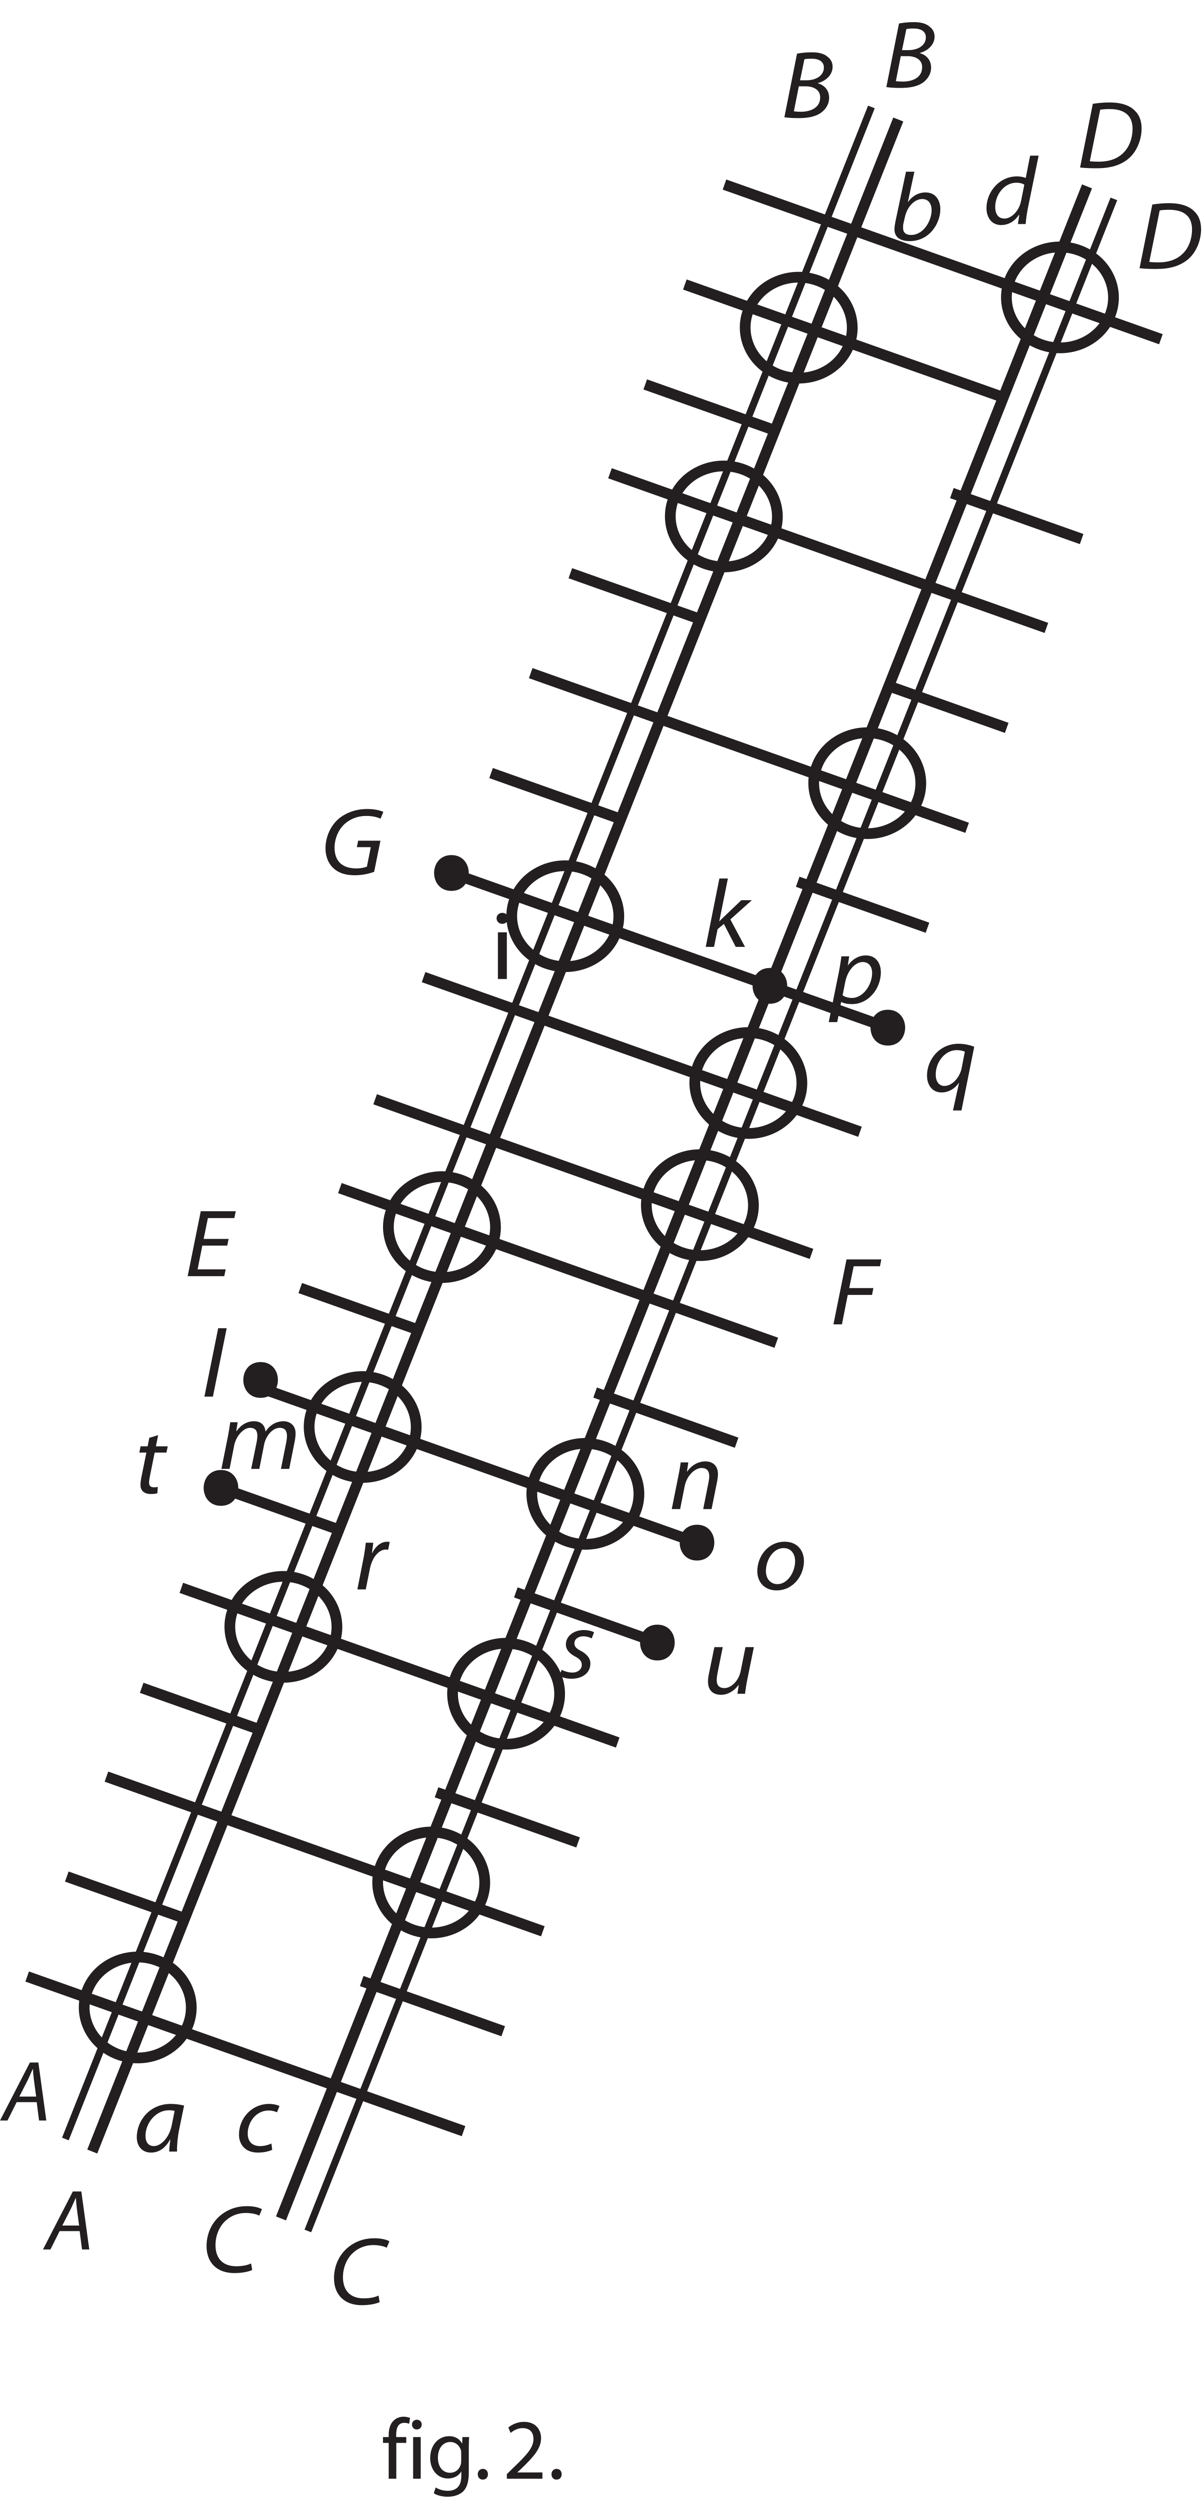 <?xml version="1.0" encoding="UTF-8"?><svg xmlns="http://www.w3.org/2000/svg" xmlns:xlink="http://www.w3.org/1999/xlink" viewBox="0 0 168 349" width="164.776pt" height="342.302pt" version="1.2">
<defs>
<g>
<symbol overflow="visible" id="glyph0-0">
<path style="stroke:none;" d=""/>
</symbol>
<symbol overflow="visible" id="glyph0-1">
<path style="stroke:none;" d="M 0.453 -0.062 C 0.891 0.016 1.625 0.062 2.438 0.062 C 3.734 0.062 4.781 -0.141 5.547 -0.672 C 6.172 -1.109 6.703 -1.844 6.703 -2.781 C 6.703 -3.875 6 -4.562 5.125 -4.797 L 5.125 -4.828 C 6.203 -5.094 7.188 -5.953 7.188 -7.094 C 7.188 -7.688 6.953 -8.156 6.484 -8.5 C 6 -8.938 5.266 -9.125 4.281 -9.125 C 3.5 -9.125 2.812 -9.047 2.219 -8.938 Z M 3.25 -8.156 C 3.438 -8.203 3.781 -8.234 4.234 -8.234 C 5.266 -8.234 5.969 -7.859 5.969 -7 C 5.969 -5.891 4.906 -5.219 3.531 -5.219 L 2.641 -5.219 Z M 2.469 -4.375 L 3.438 -4.375 C 4.5 -4.375 5.453 -3.906 5.453 -2.844 C 5.453 -1.391 4.141 -0.828 2.75 -0.828 C 2.422 -0.828 2.078 -0.844 1.781 -0.891 Z "/>
</symbol>
<symbol overflow="visible" id="glyph0-2">
<path style="stroke:none;" d="M 0.469 -0.047 C 1.078 0.031 1.953 0.062 2.797 0.062 C 4.641 0.062 6.031 -0.328 7.141 -1.203 C 8.375 -2.188 9.062 -3.891 9.062 -5.5 C 9.062 -6.625 8.688 -7.438 8.156 -7.938 C 7.453 -8.703 6.234 -9.125 4.609 -9.125 C 3.781 -9.125 2.984 -9.047 2.25 -8.938 Z M 3.281 -8.109 C 3.609 -8.172 4.156 -8.203 4.594 -8.203 C 6.969 -8.203 7.797 -7.031 7.797 -5.469 C 7.797 -4.172 7.359 -2.891 6.484 -2.062 C 5.688 -1.281 4.578 -0.859 3.062 -0.859 C 2.703 -0.859 2.25 -0.875 1.828 -0.922 Z "/>
</symbol>
<symbol overflow="visible" id="glyph0-3">
<path style="stroke:none;" d="M 2.266 -9.547 L 0.781 -2.547 C 0.719 -2.234 0.656 -1.844 0.656 -1.516 C 0.656 -0.328 1.562 0.141 2.781 0.141 C 5.531 0.141 7.062 -2.312 7.062 -4.312 C 7.062 -5.469 6.484 -6.656 4.984 -6.656 C 4.062 -6.656 3.172 -6.203 2.562 -5.328 L 2.531 -5.328 L 3.438 -9.547 Z M 2.109 -3.203 C 2.453 -4.734 3.5 -5.734 4.531 -5.734 C 5.469 -5.734 5.844 -4.984 5.844 -4.188 C 5.844 -2.734 4.75 -0.719 2.969 -0.719 C 2.25 -0.719 1.859 -1.062 1.859 -1.688 C 1.844 -2.031 1.891 -2.281 1.953 -2.516 Z "/>
</symbol>
<symbol overflow="visible" id="glyph0-4">
<path style="stroke:none;" d="M 6.547 -9.547 L 5.938 -6.438 C 5.641 -6.562 5.156 -6.656 4.719 -6.656 C 2.281 -6.656 0.453 -4.531 0.453 -2.219 C 0.453 -0.891 1.188 0.141 2.5 0.141 C 3.5 0.141 4.375 -0.359 5 -1.297 L 5.031 -1.297 L 4.844 0 L 5.922 0 C 5.969 -0.625 6.078 -1.391 6.203 -2.062 L 7.734 -9.547 Z M 5.281 -3.219 C 4.984 -1.75 3.891 -0.766 2.969 -0.766 C 1.969 -0.766 1.672 -1.594 1.672 -2.375 C 1.672 -4.109 2.953 -5.766 4.609 -5.766 C 5.109 -5.766 5.516 -5.656 5.734 -5.484 Z "/>
</symbol>
<symbol overflow="visible" id="glyph0-5">
<path style="stroke:none;" d="M 1.562 0 L 2.062 -2.469 L 2.938 -3.203 L 4.594 0 L 5.891 0 L 3.844 -3.828 L 6.844 -6.516 L 5.375 -6.516 L 2.953 -4.203 C 2.781 -4.031 2.516 -3.797 2.312 -3.562 L 2.297 -3.562 L 3.5 -9.547 L 2.312 -9.547 L 0.406 0 Z "/>
</symbol>
<symbol overflow="visible" id="glyph0-6">
<path style="stroke:none;" d="M 0.969 2.656 L 1.516 -0.141 L 1.547 -0.141 C 1.828 0 2.312 0.141 3.031 0.141 C 5.328 0.141 7.062 -2 7.062 -4.312 C 7.062 -5.5 6.438 -6.656 4.953 -6.656 C 4 -6.656 3.094 -6.141 2.484 -5.281 L 2.453 -5.281 L 2.641 -6.531 L 1.547 -6.531 C 1.469 -5.859 1.328 -4.984 1.172 -4.203 L -0.219 2.656 Z M 2.078 -2.906 C 2.438 -4.734 3.594 -5.734 4.516 -5.734 C 5.516 -5.734 5.844 -4.906 5.844 -4.219 C 5.844 -2.516 4.562 -0.719 3.047 -0.719 C 2.484 -0.719 2.031 -0.859 1.719 -1.094 Z "/>
</symbol>
<symbol overflow="visible" id="glyph0-7">
<path style="stroke:none;" d="M 5.266 2.656 L 7.047 -6.234 C 6.547 -6.438 5.75 -6.656 4.844 -6.656 C 2.156 -6.656 0.453 -4.406 0.453 -2.219 C 0.453 -0.938 1.141 0.141 2.5 0.141 C 3.375 0.141 4.312 -0.328 4.891 -1.188 L 4.922 -1.188 L 4.078 2.656 Z M 5.297 -3.281 C 5.031 -1.953 3.984 -0.766 2.875 -0.766 C 2.156 -0.766 1.672 -1.344 1.672 -2.359 C 1.672 -4.188 3.016 -5.766 4.594 -5.766 C 5.109 -5.766 5.516 -5.656 5.734 -5.547 Z "/>
</symbol>
<symbol overflow="visible" id="glyph0-8">
<path style="stroke:none;" d="M 0.438 0 L 1.625 0 L 2.438 -4.109 L 5.828 -4.109 L 6.016 -5.062 L 2.641 -5.062 L 3.266 -8.109 L 6.938 -8.109 L 7.125 -9.062 L 2.266 -9.062 Z "/>
</symbol>
<symbol overflow="visible" id="glyph0-9">
<path style="stroke:none;" d="M 3.188 0.141 C 5.5 0.141 7 -1.938 7 -3.953 C 7 -5.328 6.156 -6.656 4.297 -6.656 C 2.062 -6.656 0.484 -4.688 0.484 -2.531 C 0.484 -1.062 1.453 0.141 3.172 0.141 Z M 3.297 -0.734 C 2.312 -0.734 1.688 -1.5 1.688 -2.562 C 1.688 -4.062 2.672 -5.766 4.156 -5.766 C 5.391 -5.766 5.766 -4.703 5.766 -3.953 C 5.766 -2.438 4.719 -0.734 3.312 -0.734 Z "/>
</symbol>
<symbol overflow="visible" id="glyph0-10">
<path style="stroke:none;" d="M 5.953 -6.516 L 5.281 -3.172 C 5 -1.75 3.906 -0.797 3.031 -0.797 C 2.219 -0.797 1.938 -1.25 1.938 -1.922 C 1.938 -2.203 1.984 -2.516 2.047 -2.875 L 2.781 -6.516 L 1.609 -6.516 L 0.859 -2.844 C 0.766 -2.406 0.719 -2.047 0.719 -1.734 C 0.719 -0.25 1.672 0.141 2.547 0.141 C 3.453 0.141 4.359 -0.375 4.984 -1.219 L 5.016 -1.219 L 4.828 0 L 5.891 0 C 5.953 -0.531 6.047 -1.172 6.188 -1.891 L 7.125 -6.516 Z "/>
</symbol>
<symbol overflow="visible" id="glyph0-11">
<path style="stroke:none;" d="M 0.125 -0.297 C 0.438 -0.062 1.094 0.141 1.844 0.141 C 3.297 0.141 4.469 -0.625 4.469 -1.984 C 4.469 -2.734 3.953 -3.297 3.188 -3.719 C 2.562 -4.031 2.234 -4.328 2.234 -4.797 C 2.234 -5.359 2.75 -5.781 3.469 -5.781 C 3.984 -5.781 4.406 -5.625 4.656 -5.484 L 4.984 -6.344 C 4.719 -6.5 4.172 -6.656 3.562 -6.656 C 2.094 -6.656 1.047 -5.781 1.047 -4.641 C 1.047 -3.969 1.5 -3.406 2.297 -2.984 C 3.016 -2.609 3.266 -2.281 3.266 -1.781 C 3.266 -1.203 2.75 -0.719 1.953 -0.719 C 1.375 -0.719 0.781 -0.922 0.469 -1.109 Z "/>
</symbol>
<symbol overflow="visible" id="glyph0-12">
<path style="stroke:none;" d="M 1.547 0 L 2.188 -3.266 C 2.469 -4.656 3.531 -5.734 4.391 -5.734 C 5.266 -5.734 5.422 -5.172 5.422 -4.609 C 5.422 -4.359 5.391 -4.109 5.344 -3.828 L 4.562 0 L 5.703 0 L 6.359 -3.344 C 6.641 -4.797 7.672 -5.734 8.531 -5.734 C 9.297 -5.734 9.562 -5.281 9.562 -4.594 C 9.562 -4.328 9.516 -4 9.469 -3.75 L 8.719 0 L 9.875 0 L 10.641 -3.844 C 10.719 -4.203 10.766 -4.656 10.766 -4.953 C 10.766 -6.172 9.875 -6.656 9.078 -6.656 C 8.062 -6.641 7.172 -6.141 6.562 -5.203 C 6.5 -6.031 6 -6.656 4.953 -6.656 C 4.047 -6.656 3.172 -6.203 2.531 -5.281 L 2.484 -5.281 L 2.672 -6.516 L 1.641 -6.516 C 1.562 -5.969 1.469 -5.344 1.328 -4.609 L 0.406 0 Z "/>
</symbol>
<symbol overflow="visible" id="glyph0-13">
<path style="stroke:none;" d="M 1.578 0 L 2.203 -3.156 C 2.516 -4.781 3.719 -5.734 4.562 -5.734 C 5.359 -5.734 5.641 -5.25 5.641 -4.594 C 5.641 -4.312 5.594 -4.016 5.547 -3.766 L 4.797 0 L 5.969 0 L 6.734 -3.812 C 6.797 -4.141 6.859 -4.562 6.859 -4.859 C 6.859 -6.219 5.938 -6.656 5.125 -6.656 C 4.109 -6.656 3.188 -6.141 2.562 -5.234 L 2.531 -5.234 L 2.719 -6.516 L 1.656 -6.516 C 1.578 -5.969 1.484 -5.344 1.328 -4.609 L 0.406 0 Z "/>
</symbol>
<symbol overflow="visible" id="glyph0-14">
<path style="stroke:none;" d="M 1.594 0 L 3.516 -9.547 L 2.328 -9.547 L 0.406 0 Z "/>
</symbol>
<symbol overflow="visible" id="glyph0-15">
<path style="stroke:none;" d="M 2.203 -7.703 L 1.969 -6.516 L 0.984 -6.516 L 0.812 -5.641 L 1.797 -5.641 L 1.125 -2.344 C 1.031 -1.875 0.969 -1.5 0.969 -1.109 C 0.969 -0.438 1.375 0.141 2.422 0.141 C 2.766 0.141 3.125 0.109 3.328 0.031 L 3.391 -0.844 C 3.234 -0.812 3.047 -0.797 2.828 -0.797 C 2.375 -0.797 2.172 -1.031 2.172 -1.422 C 2.172 -1.766 2.234 -2.094 2.312 -2.469 L 2.953 -5.641 L 4.594 -5.641 L 4.781 -6.516 L 3.125 -6.516 L 3.438 -8.078 Z "/>
</symbol>
<symbol overflow="visible" id="glyph0-16">
<path style="stroke:none;" d="M 6.078 0 C 6.047 -0.719 6.141 -1.891 6.359 -3.016 L 7.062 -6.422 C 6.594 -6.547 5.859 -6.656 5.203 -6.656 C 2.219 -6.656 0.453 -4.281 0.453 -2 C 0.453 -0.766 1.203 0.141 2.438 0.141 C 3.406 0.141 4.359 -0.328 5.109 -1.688 L 5.141 -1.688 C 5.047 -1.016 4.984 -0.391 4.984 0 Z M 5.344 -3.719 C 5.016 -1.984 3.844 -0.766 2.844 -0.766 C 1.953 -0.766 1.672 -1.484 1.672 -2.203 C 1.672 -4.016 3.141 -5.766 4.922 -5.766 C 5.328 -5.766 5.562 -5.734 5.734 -5.672 Z "/>
</symbol>
<symbol overflow="visible" id="glyph0-17">
<path style="stroke:none;" d="M 6.922 -1.203 C 6.391 -0.938 5.594 -0.812 4.875 -0.812 C 2.734 -0.812 1.953 -2.156 1.953 -3.766 C 1.953 -5.156 2.516 -6.438 3.422 -7.219 C 4.156 -7.891 5.172 -8.25 6.156 -8.25 C 7.016 -8.25 7.703 -8.078 8.062 -7.875 L 8.438 -8.766 C 8.188 -8.953 7.422 -9.203 6.359 -9.203 C 4.953 -9.203 3.734 -8.781 2.734 -7.984 C 1.422 -6.953 0.703 -5.328 0.703 -3.625 C 0.703 -1.312 2.156 0.141 4.578 0.141 C 5.672 0.141 6.531 -0.047 7.078 -0.281 Z "/>
</symbol>
<symbol overflow="visible" id="glyph0-18">
<path style="stroke:none;" d="M 5.016 -1.125 C 4.656 -0.969 4.125 -0.766 3.422 -0.766 C 2.297 -0.766 1.703 -1.453 1.703 -2.516 C 1.703 -4.062 2.828 -5.734 4.625 -5.734 C 5.141 -5.734 5.516 -5.609 5.797 -5.484 L 6.141 -6.359 C 5.922 -6.484 5.344 -6.656 4.703 -6.656 C 2.219 -6.656 0.484 -4.594 0.484 -2.375 C 0.484 -0.984 1.359 0.141 3.125 0.141 C 4.062 0.141 4.766 -0.078 5.125 -0.25 Z "/>
</symbol>
<symbol overflow="visible" id="glyph0-19">
<path style="stroke:none;" d="M 6.156 -5.203 L 2.672 -5.203 L 3.266 -8.109 L 6.953 -8.109 L 7.156 -9.062 L 2.266 -9.062 L 0.438 0 L 5.547 0 L 5.75 -0.953 L 1.828 -0.953 L 2.484 -4.266 L 5.969 -4.266 Z "/>
</symbol>
<symbol overflow="visible" id="glyph0-20">
<path style="stroke:none;" d="M 1.578 0 L 2.156 -2.875 C 2.453 -4.391 3.359 -5.562 4.375 -5.562 C 4.5 -5.562 4.609 -5.547 4.703 -5.531 L 4.922 -6.625 C 4.828 -6.641 4.703 -6.656 4.578 -6.656 C 3.656 -6.656 2.938 -5.984 2.484 -5.094 L 2.438 -5.094 C 2.516 -5.609 2.578 -6.047 2.625 -6.516 L 1.578 -6.516 C 1.516 -5.906 1.406 -5.047 1.234 -4.203 L 0.406 0 Z "/>
</symbol>
<symbol overflow="visible" id="glyph0-21">
<path style="stroke:none;" d="M 8.375 -4.734 L 5.266 -4.734 L 5.078 -3.828 L 7.031 -3.828 L 6.484 -1.109 C 6.141 -0.969 5.594 -0.859 5.031 -0.859 C 2.891 -0.859 1.969 -2.016 1.969 -3.766 C 1.969 -4.984 2.5 -6.297 3.406 -7.094 C 4.203 -7.797 5.234 -8.188 6.375 -8.188 C 7.25 -8.188 7.906 -8.031 8.391 -7.797 L 8.781 -8.75 C 8.484 -8.906 7.688 -9.156 6.516 -9.156 C 4.984 -9.156 3.594 -8.656 2.562 -7.812 C 1.344 -6.766 0.703 -5.172 0.703 -3.672 C 0.703 -2.781 0.938 -1.797 1.672 -1.031 C 2.391 -0.266 3.438 0.094 4.797 0.094 C 5.922 0.094 6.953 -0.172 7.5 -0.391 Z "/>
</symbol>
<symbol overflow="visible" id="glyph1-0">
<path style="stroke:none;" d=""/>
</symbol>
<symbol overflow="visible" id="glyph1-1">
<path style="stroke:none;" d="M 2.297 0 L 2.297 -6.516 L 1.047 -6.516 L 1.047 0 Z M 1.656 -7.703 C 2.156 -7.703 2.469 -8.062 2.469 -8.469 C 2.469 -8.891 2.156 -9.234 1.672 -9.234 C 1.188 -9.234 0.859 -8.891 0.859 -8.469 C 0.859 -8.062 1.172 -7.703 1.641 -7.703 Z "/>
</symbol>
<symbol overflow="visible" id="glyph2-0">
<path style="stroke:none;" d=""/>
</symbol>
<symbol overflow="visible" id="glyph2-1">
<path style="stroke:none;" d="M 4.812 -2.562 L 5.141 0 L 6.156 0 L 5.047 -8.094 L 3.859 -8.094 L -0.312 0 L 0.734 0 L 2.016 -2.562 Z M 2.391 -3.344 L 3.594 -5.703 C 3.828 -6.188 4.031 -6.703 4.25 -7.172 L 4.281 -7.172 C 4.312 -6.703 4.375 -6.109 4.422 -5.688 L 4.734 -3.344 Z "/>
</symbol>
<symbol overflow="visible" id="glyph3-0">
<path style="stroke:none;" d=""/>
</symbol>
<symbol overflow="visible" id="glyph3-1">
<path style="stroke:none;" d="M 2.031 0 L 2.031 -5 L 3.422 -5 L 3.422 -5.812 L 2.016 -5.812 L 2.016 -6.125 C 2.016 -7.016 2.25 -7.797 3.141 -7.797 C 3.453 -7.797 3.656 -7.734 3.828 -7.672 L 3.953 -8.484 C 3.75 -8.562 3.438 -8.656 3.062 -8.656 C 2.578 -8.656 2.047 -8.5 1.656 -8.109 C 1.156 -7.641 0.969 -6.906 0.969 -6.078 L 0.969 -5.812 L 0.172 -5.812 L 0.172 -5 L 0.969 -5 L 0.969 0 Z "/>
</symbol>
<symbol overflow="visible" id="glyph3-2">
<path style="stroke:none;" d="M 1.938 0 L 1.938 -5.812 L 0.875 -5.812 L 0.875 0 Z M 1.391 -6.875 C 1.812 -6.875 2.078 -7.188 2.078 -7.562 C 2.078 -7.938 1.812 -8.234 1.406 -8.234 C 1 -8.234 0.719 -7.938 0.719 -7.562 C 0.719 -7.188 0.984 -6.875 1.375 -6.875 Z "/>
</symbol>
<symbol overflow="visible" id="glyph3-3">
<path style="stroke:none;" d="M 5.844 -4.219 C 5.844 -4.938 5.859 -5.406 5.891 -5.812 L 4.953 -5.812 L 4.922 -4.938 L 4.891 -4.938 C 4.625 -5.422 4.094 -5.938 3.078 -5.938 C 1.734 -5.938 0.453 -4.844 0.453 -2.875 C 0.453 -1.25 1.484 -0.031 2.922 -0.031 C 3.828 -0.031 4.469 -0.453 4.781 -1 L 4.797 -1 L 4.797 -0.359 C 4.797 1.109 4.016 1.688 2.922 1.688 C 2.203 1.688 1.609 1.469 1.219 1.219 L 0.953 2.031 C 1.422 2.344 2.203 2.516 2.891 2.516 C 3.625 2.516 4.438 2.328 5.016 1.812 C 5.562 1.297 5.844 0.484 5.844 -0.859 Z M 4.781 -2.484 C 4.781 -2.297 4.766 -2.094 4.703 -1.922 C 4.484 -1.234 3.906 -0.828 3.234 -0.828 C 2.109 -0.828 1.531 -1.781 1.531 -2.922 C 1.531 -4.266 2.25 -5.125 3.25 -5.125 C 4.031 -5.125 4.531 -4.625 4.734 -4 C 4.781 -3.859 4.781 -3.703 4.781 -3.531 Z "/>
</symbol>
<symbol overflow="visible" id="glyph3-4">
<path style="stroke:none;" d="M 1.328 0.125 C 1.766 0.125 2.047 -0.188 2.047 -0.625 C 2.047 -1.062 1.766 -1.375 1.344 -1.375 C 0.922 -1.375 0.625 -1.062 0.625 -0.625 C 0.625 -0.188 0.906 0.125 1.312 0.125 Z "/>
</symbol>
<symbol overflow="visible" id="glyph3-5">
<path style="stroke:none;" d=""/>
</symbol>
<symbol overflow="visible" id="glyph3-6">
<path style="stroke:none;" d="M 5.516 0 L 5.516 -0.875 L 2.031 -0.875 L 2.031 -0.906 L 2.641 -1.469 C 4.281 -3.062 5.328 -4.219 5.328 -5.656 C 5.328 -6.781 4.625 -7.938 2.953 -7.938 C 2.047 -7.938 1.266 -7.578 0.75 -7.141 L 1.078 -6.391 C 1.438 -6.703 2.031 -7.062 2.734 -7.062 C 3.906 -7.062 4.266 -6.328 4.266 -5.531 C 4.266 -4.359 3.359 -3.344 1.375 -1.453 L 0.547 -0.641 L 0.547 0 Z "/>
</symbol>
</g>
</defs>
<g id="surface1">
<path style="fill:none;stroke-width:1.5;stroke-linecap:butt;stroke-linejoin:miter;stroke:rgb(13.73%,12.16%,12.549%);stroke-opacity:1;stroke-miterlimit:4;" d="M 125.445 332.32 L 12.883 48.672 M 151.801 322.984 L 39.238 39.336 M 101.176 323.238 L 162.121 301.652 M 95.641 309.289 L 140.113 293.535 M 132.93 280.172 L 151.051 273.754 M 90.105 295.34 L 108.223 288.922 M 85.184 282.938 L 146.129 261.352 M 124.121 253.234 L 140.59 247.398 M 79.648 268.988 L 97.766 262.57 M 118.543 300.781 C 117.102 297.141 112.793 295.301 108.926 296.672 C 105.059 298.039 103.094 302.105 104.539 305.742 C 105.98 309.383 110.289 311.223 114.156 309.852 C 118.023 308.48 119.988 304.422 118.543 300.781 Z M 155.027 305.004 C 153.582 301.367 149.273 299.527 145.406 300.895 C 141.539 302.266 139.574 306.324 141.02 309.965 C 142.465 313.605 146.77 315.449 150.637 314.074 C 154.508 312.707 156.469 308.645 155.027 305.004 Z " transform="matrix(1,0,0,-1,0,349)"/>
<path style=" stroke:none;fill-rule:nonzero;fill:rgb(13.73%,12.16%,12.549%);fill-opacity:1;" d="M 155.555 27.766 L 42.992 311.414 "/>
<path style="fill:none;stroke-width:1;stroke-linecap:butt;stroke-linejoin:miter;stroke:rgb(13.73%,12.16%,12.549%);stroke-opacity:1;stroke-miterlimit:4;" d="M 155.555 321.234 L 42.992 37.586 M 121.691 334.07 L 9.129 50.422 " transform="matrix(1,0,0,-1,0,349)"/>
<path style="fill:none;stroke-width:1.5;stroke-linecap:butt;stroke-linejoin:miter;stroke:rgb(13.73%,12.16%,12.549%);stroke-opacity:1;stroke-miterlimit:4;" d="M 108.09 274.43 C 106.645 270.789 102.336 268.949 98.469 270.32 C 94.602 271.691 92.637 275.754 94.082 279.395 C 95.523 283.031 99.832 284.871 103.703 283.504 C 107.566 282.133 109.531 278.07 108.09 274.43 Z M 74.113 255.039 L 135.059 233.449 M 128.117 237.195 C 126.672 233.555 122.367 231.719 118.496 233.086 C 114.629 234.457 112.664 238.52 114.109 242.156 C 115.555 245.797 119.859 247.637 123.727 246.27 C 127.594 244.898 129.562 240.836 128.117 237.195 Z M 111.402 225.918 L 129.523 219.5 M 68.578 241.09 L 86.695 234.672 M 63.043 227.141 L 123.984 205.551 M 85.945 218.633 C 84.5 214.992 80.195 213.148 76.324 214.52 C 72.457 215.891 70.492 219.953 71.938 223.594 C 73.383 227.23 77.688 229.07 81.559 227.699 C 85.426 226.332 87.387 222.27 85.945 218.633 Z " transform="matrix(1,0,0,-1,0,349)"/>
<path style=" stroke:none;fill-rule:nonzero;fill:rgb(13.73%,12.16%,12.549%);fill-opacity:1;" d="M 63.043 124.359 C 66.266 124.359 66.266 119.359 63.043 119.359 C 59.816 119.359 59.816 124.359 63.043 124.359 "/>
<path style=" stroke:none;fill-rule:nonzero;fill:rgb(13.73%,12.16%,12.549%);fill-opacity:1;" d="M 107.516 140.113 C 110.738 140.113 110.738 135.113 107.516 135.113 C 104.289 135.113 104.289 140.113 107.516 140.113 "/>
<path style=" stroke:none;fill-rule:nonzero;fill:rgb(13.73%,12.16%,12.549%);fill-opacity:1;" d="M 123.984 145.949 C 127.211 145.949 127.211 140.949 123.984 140.949 C 120.762 140.949 120.762 145.949 123.984 145.949 "/>
<path style="fill:none;stroke-width:1.5;stroke-linecap:butt;stroke-linejoin:miter;stroke:rgb(13.73%,12.16%,12.549%);stroke-opacity:1;stroke-miterlimit:4;" d="M 59.152 212.605 L 120.098 191.02 M 111.512 195.348 C 110.066 191.703 105.762 189.863 101.891 191.234 C 98.023 192.605 96.059 196.668 97.5 200.309 C 98.945 203.945 103.254 205.785 107.121 204.414 C 110.988 203.047 112.953 198.984 111.512 195.348 Z M 52.387 195.555 L 113.328 173.969 M 104.742 178.297 C 103.301 174.652 98.992 172.812 95.125 174.184 C 91.258 175.555 89.293 179.617 90.734 183.258 C 92.18 186.895 96.488 188.734 100.355 187.367 C 104.227 185.996 106.188 181.934 104.742 178.297 Z M 47.465 183.156 L 108.41 161.566 M 68.723 175.23 C 67.277 171.59 62.973 169.75 59.105 171.121 C 55.234 172.488 53.27 176.555 54.715 180.191 C 56.16 183.832 60.465 185.672 64.332 184.301 C 68.199 182.934 70.164 178.871 68.723 175.23 Z M 83.109 154.617 L 102.871 147.617 M 41.93 169.203 L 58.398 163.371 M 36.395 155.254 L 97.336 133.668 M 57.648 147.328 C 56.203 143.691 51.898 141.852 48.031 143.219 C 44.164 144.59 42.199 148.652 43.645 152.289 C 45.086 155.934 49.395 157.77 53.262 156.398 C 57.133 155.031 59.094 150.973 57.648 147.328 Z M 88.75 137.996 C 87.309 134.355 83 132.516 79.133 133.883 C 75.266 135.254 73.301 139.316 74.742 142.957 C 76.188 146.598 80.496 148.438 84.363 147.066 C 88.23 145.695 90.195 141.637 88.75 137.996 Z " transform="matrix(1,0,0,-1,0,349)"/>
<path style=" stroke:none;fill-rule:nonzero;fill:rgb(13.73%,12.16%,12.549%);fill-opacity:1;" d="M 97.336 217.832 C 100.562 217.832 100.562 212.832 97.336 212.832 C 94.113 212.832 94.113 217.832 97.336 217.832 "/>
<path style=" stroke:none;fill-rule:nonzero;fill:rgb(13.73%,12.16%,12.549%);fill-opacity:1;" d="M 36.395 195.125 C 39.617 195.125 39.617 190.125 36.395 190.125 C 33.172 190.125 33.172 195.125 36.395 195.125 "/>
<path style="fill:none;stroke-width:1.5;stroke-linecap:butt;stroke-linejoin:miter;stroke:rgb(13.73%,12.16%,12.549%);stroke-opacity:1;stroke-miterlimit:4;" d="M 72.035 126.719 L 91.805 119.719 M 30.859 141.305 L 47.328 135.469 " transform="matrix(1,0,0,-1,0,349)"/>
<path style=" stroke:none;fill-rule:nonzero;fill:rgb(13.73%,12.16%,12.549%);fill-opacity:1;" d="M 91.805 231.781 C 95.027 231.781 95.027 226.781 91.805 226.781 C 88.578 226.781 88.578 231.781 91.805 231.781 "/>
<path style=" stroke:none;fill-rule:nonzero;fill:rgb(13.73%,12.16%,12.549%);fill-opacity:1;" d="M 30.859 210.195 C 34.082 210.195 34.082 205.195 30.859 205.195 C 27.633 205.195 27.633 210.195 30.859 210.195 "/>
<path style="fill:none;stroke-width:1.5;stroke-linecap:butt;stroke-linejoin:miter;stroke:rgb(13.73%,12.16%,12.549%);stroke-opacity:1;stroke-miterlimit:4;" d="M 25.324 127.355 L 86.266 105.766 M 46.578 119.43 C 45.133 115.789 40.828 113.949 36.961 115.32 C 33.09 116.688 31.129 120.75 32.57 124.391 C 34.016 128.027 38.324 129.871 42.191 128.5 C 46.059 127.133 48.023 123.07 46.578 119.43 Z M 77.68 110.098 C 76.234 106.457 71.926 104.613 68.059 105.984 C 64.191 107.355 62.23 111.418 63.672 115.055 C 65.117 118.695 69.426 120.539 73.289 119.164 C 77.16 117.797 79.121 113.734 77.68 110.098 Z M 60.965 98.816 L 80.73 91.82 M 19.785 113.402 L 36.258 107.57 M 14.863 101.004 L 75.809 79.418 M 67.223 83.746 C 65.777 80.105 61.473 78.266 57.605 79.633 C 53.734 81.004 51.77 85.066 53.215 88.707 C 54.66 92.344 58.965 94.188 62.836 92.816 C 66.699 91.441 68.668 87.387 67.223 83.746 Z M 50.512 72.473 L 70.273 65.465 M 9.328 87.055 L 25.801 81.219 M 3.793 73.102 L 64.738 51.52 M 26.238 66.301 C 24.793 62.66 20.488 60.82 16.617 62.188 C 12.75 63.562 10.785 67.617 12.23 71.262 C 13.676 74.898 17.98 76.742 21.852 75.371 C 25.719 73.996 27.68 69.938 26.238 66.301 Z " transform="matrix(1,0,0,-1,0,349)"/>
<g style="fill:rgb(13.73%,12.16%,12.549%);fill-opacity:1;">
  <use xlink:href="#glyph0-1" x="109.086" y="16.427"/>
</g>
<g style="fill:rgb(13.73%,12.16%,12.549%);fill-opacity:1;">
  <use xlink:href="#glyph0-1" x="123.326" y="12.215"/>
</g>
<g style="fill:rgb(13.73%,12.16%,12.549%);fill-opacity:1;">
  <use xlink:href="#glyph0-2" x="150.364" y="23.427"/>
</g>
<g style="fill:rgb(13.73%,12.16%,12.549%);fill-opacity:1;">
  <use xlink:href="#glyph0-2" x="158.67" y="37.485"/>
</g>
<g style="fill:rgb(13.73%,12.16%,12.549%);fill-opacity:1;">
  <use xlink:href="#glyph0-3" x="124.257" y="33.517"/>
</g>
<g style="fill:rgb(13.73%,12.16%,12.549%);fill-opacity:1;">
  <use xlink:href="#glyph0-4" x="137.31" y="31.274"/>
</g>
<g style="fill:rgb(13.73%,12.16%,12.549%);fill-opacity:1;">
  <use xlink:href="#glyph1-1" x="68.486" y="136.657"/>
</g>
<g style="fill:rgb(13.73%,12.16%,12.549%);fill-opacity:1;">
  <use xlink:href="#glyph0-5" x="98.151" y="132.172"/>
</g>
<g style="fill:rgb(13.73%,12.16%,12.549%);fill-opacity:1;">
  <use xlink:href="#glyph0-6" x="115.951" y="140.02"/>
</g>
<g style="fill:rgb(13.73%,12.16%,12.549%);fill-opacity:1;">
  <use xlink:href="#glyph0-7" x="129.005" y="152.352"/>
</g>
<g style="fill:rgb(13.73%,12.16%,12.549%);fill-opacity:1;">
  <use xlink:href="#glyph0-8" x="115.952" y="184.864"/>
</g>
<g style="fill:rgb(13.73%,12.16%,12.549%);fill-opacity:1;">
  <use xlink:href="#glyph0-9" x="105.273" y="221.86"/>
</g>
<g style="fill:rgb(13.73%,12.16%,12.549%);fill-opacity:1;">
  <use xlink:href="#glyph0-10" x="98.153" y="236.434"/>
</g>
<g style="fill:rgb(13.73%,12.16%,12.549%);fill-opacity:1;">
  <use xlink:href="#glyph0-11" x="77.979" y="234.191"/>
</g>
<g style="fill:rgb(13.73%,12.16%,12.549%);fill-opacity:1;">
  <use xlink:href="#glyph0-12" x="30.514" y="205.042"/>
</g>
<g style="fill:rgb(13.73%,12.16%,12.549%);fill-opacity:1;">
  <use xlink:href="#glyph0-13" x="93.405" y="210.648"/>
</g>
<g style="fill:rgb(13.73%,12.16%,12.549%);fill-opacity:1;">
  <use xlink:href="#glyph0-14" x="28.14" y="194.953"/>
</g>
<g style="fill:rgb(13.73%,12.16%,12.549%);fill-opacity:1;">
  <use xlink:href="#glyph0-15" x="18.647" y="208.406"/>
</g>
<g style="fill:rgb(13.73%,12.16%,12.549%);fill-opacity:1;">
  <use xlink:href="#glyph2-1" x="0.312" y="295.999"/>
</g>
<g style="fill:rgb(13.73%,12.16%,12.549%);fill-opacity:1;">
  <use xlink:href="#glyph2-1" x="6.312" y="313.999"/>
</g>
<g style="fill:rgb(13.73%,12.16%,12.549%);fill-opacity:1;">
  <use xlink:href="#glyph0-16" x="18.648" y="300.335"/>
</g>
<g style="fill:rgb(13.73%,12.16%,12.549%);fill-opacity:1;">
  <use xlink:href="#glyph0-17" x="45.941" y="321.636"/>
</g>
<g style="fill:rgb(13.73%,12.16%,12.549%);fill-opacity:1;">
  <use xlink:href="#glyph0-17" x="28.142" y="317.154"/>
</g>
<g style="fill:rgb(13.73%,12.16%,12.549%);fill-opacity:1;">
  <use xlink:href="#glyph0-18" x="32.889" y="300.336"/>
</g>
<g style="fill:rgb(13.73%,12.16%,12.549%);fill-opacity:1;">
  <use xlink:href="#glyph0-19" x="25.769" y="178.139"/>
</g>
<g style="fill:rgb(13.73%,12.16%,12.549%);fill-opacity:1;">
  <use xlink:href="#glyph0-20" x="49.501" y="221.862"/>
</g>
<g style="fill:rgb(13.73%,12.16%,12.549%);fill-opacity:1;">
  <use xlink:href="#glyph3-1" x="53.312" y="345.999"/>
  <use xlink:href="#glyph3-2" x="56.816" y="345.999"/>
  <use xlink:href="#glyph3-3" x="59.624" y="345.999"/>
</g>
<g style="fill:rgb(13.73%,12.16%,12.549%);fill-opacity:1;">
  <use xlink:href="#glyph3-4" x="66.094" y="345.999"/>
</g>
<g style="fill:rgb(13.73%,12.16%,12.549%);fill-opacity:1;">
  <use xlink:href="#glyph3-5" x="67.69" y="345.999"/>
  <use xlink:href="#glyph3-6" x="70.234" y="345.999"/>
  <use xlink:href="#glyph3-4" x="76.39" y="345.999"/>
</g>
<g style="fill:rgb(13.73%,12.16%,12.549%);fill-opacity:1;">
  <use xlink:href="#glyph0-21" x="44.753" y="122.082"/>
</g>
</g>
</svg>